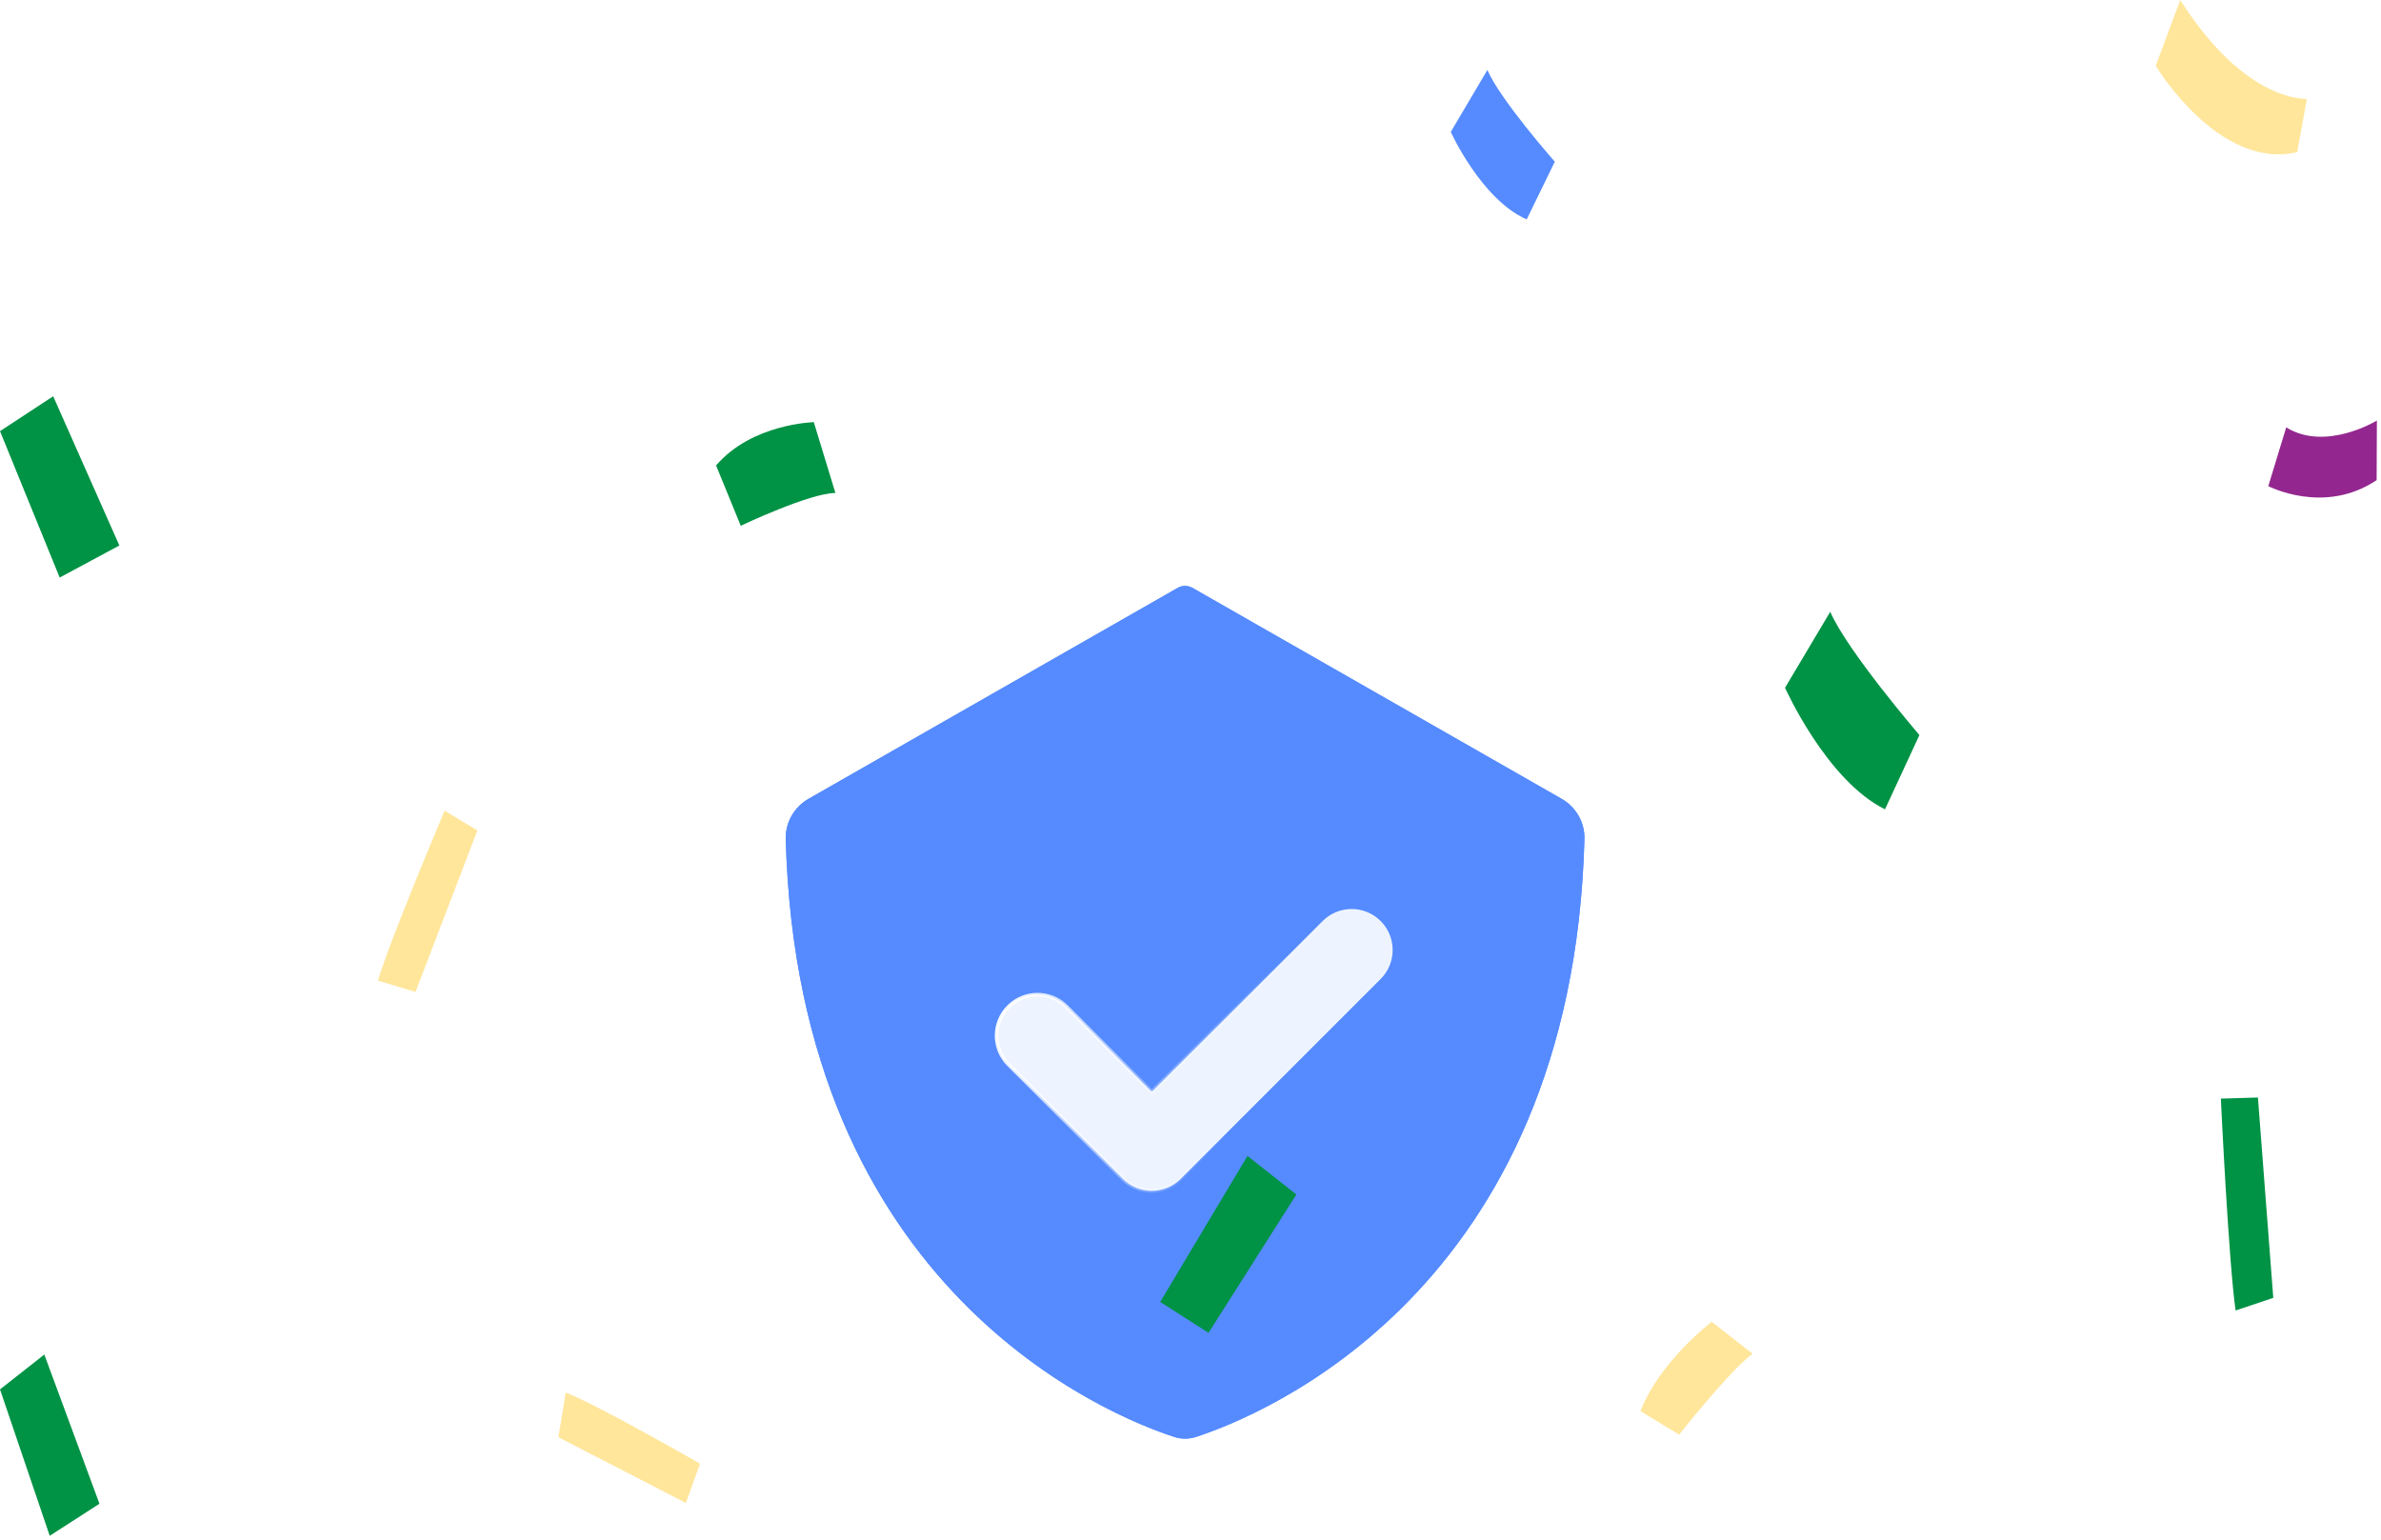 <svg width="320" height="207" viewBox="0 0 320 207" fill="none" xmlns="http://www.w3.org/2000/svg">
<g filter="url(#filter0_b_143_1144)">
<path d="M158.281 79.011L108.655 107.369C106.738 108.465 105.544 110.544 105.602 112.752C107.21 173.668 149.349 190.374 157.804 193.117C158.773 193.431 159.774 193.431 160.742 193.117C169.197 190.374 211.337 173.668 212.944 112.752C213.003 110.544 211.808 108.465 209.891 107.369L160.265 79.011C159.651 78.66 158.896 78.66 158.281 79.011Z" fill="#558BFF"/>
<path d="M108.807 107.635L158.433 79.277C158.954 78.98 159.593 78.98 160.114 79.277L209.739 107.635C211.561 108.675 212.694 110.651 212.639 112.744C211.837 143.125 200.931 162.457 189.192 174.536C177.445 186.622 164.847 191.464 160.648 192.826C159.74 193.12 158.806 193.12 157.899 192.826C153.699 191.464 141.101 186.622 129.355 174.536C117.615 162.457 106.71 143.125 105.908 112.744C105.853 110.651 106.986 108.675 108.807 107.635Z" stroke="#558BFF" stroke-width="0.612"/>
</g>
<path d="M185.555 123.785C187.707 125.937 187.707 129.426 185.555 131.578L158.696 158.437C157.662 159.471 156.261 160.052 154.799 160.052C153.337 160.052 151.936 159.471 150.902 158.437L135.554 143.089C133.402 140.937 133.402 137.448 135.554 135.296C137.706 133.144 141.195 133.144 143.348 135.296L154.626 146.574C154.722 146.67 154.877 146.67 154.972 146.574L177.762 123.785C179.914 121.633 183.403 121.633 185.555 123.785Z" fill="white" fill-opacity="0.9" stroke="url(#paint0_linear_143_1144)" stroke-width="0.49" stroke-linecap="round" stroke-linejoin="round"/>
<path d="M64.159 111.617L59.758 108.952C59.758 108.952 52.423 126.274 50.793 131.795L55.846 133.317L64.159 111.617Z" fill="#FFE69B"/>
<path d="M92.183 202.003L94.079 196.716C94.079 196.716 80.374 188.837 76.033 187.157L75.047 193.162L92.183 202.003Z" fill="#FFE69B"/>
<path d="M7.149 53.259L0.001 57.945L8.021 77.624L16.041 73.314L7.149 53.259Z" fill="#009245"/>
<path d="M109.374 56.741C109.374 56.741 101.077 56.917 96.238 62.557L99.556 70.664C99.556 70.664 108.821 66.258 112.277 66.258L109.374 56.741Z" fill="#009245"/>
<path d="M5.957 182.048L0 186.733L6.683 206.413L13.366 202.102L5.957 182.048Z" fill="#009245"/>
<path d="M303.459 147.506L298.477 147.652C298.477 147.652 299.514 169.59 300.461 176.131L305.523 174.432L303.459 147.506Z" fill="#009245"/>
<path d="M230.055 177.648C230.055 177.648 223.047 182.958 220.477 189.661L225.675 192.817C225.675 192.817 232.468 184.19 235.543 181.945L230.055 177.648Z" fill="#FFE69B"/>
<path d="M155.926 174.984L162.426 179.13L174.225 160.541L167.656 155.36L155.926 174.984Z" fill="#009245"/>
<path d="M239.904 92.435C239.904 92.435 245.462 104.891 253.34 108.772L257.965 98.791C257.965 98.791 248.234 87.455 245.98 82.221L239.904 92.435Z" fill="#009245"/>
<path d="M194.98 17.73C194.98 17.73 199.096 26.828 205.184 29.488L208.962 21.73C208.962 21.73 201.622 13.408 199.898 9.404L194.98 17.73Z" fill="#558BFF"/>
<path d="M293.017 0L289.723 8.837C289.723 8.837 298.157 22.93 308.738 20.447L310.033 13.308C310.172 13.207 302.023 14.152 293.017 0Z" fill="#FFE69B"/>
<path d="M304.854 65.334C304.854 65.334 312.356 69.271 319.412 64.529L319.448 56.522C319.448 56.522 312.553 60.737 307.261 57.438L304.854 65.334Z" fill="#93278F"/>
<defs>
<filter id="filter0_b_143_1144" x="93.294" y="66.44" width="131.959" height="139.22" filterUnits="userSpaceOnUse" color-interpolation-filters="sRGB">
<feFlood flood-opacity="0" result="BackgroundImageFix"/>
<feGaussianBlur in="BackgroundImageFix" stdDeviation="6.154"/>
<feComposite in2="SourceAlpha" operator="in" result="effect1_backgroundBlur_143_1144"/>
<feBlend mode="normal" in="SourceGraphic" in2="effect1_backgroundBlur_143_1144" result="shape"/>
</filter>
<linearGradient id="paint0_linear_143_1144" x1="135.223" y1="127.399" x2="169.56" y2="138.845" gradientUnits="userSpaceOnUse">
<stop stop-color="white"/>
<stop offset="1" stop-color="white" stop-opacity="0"/>
</linearGradient>
</defs>
</svg>
